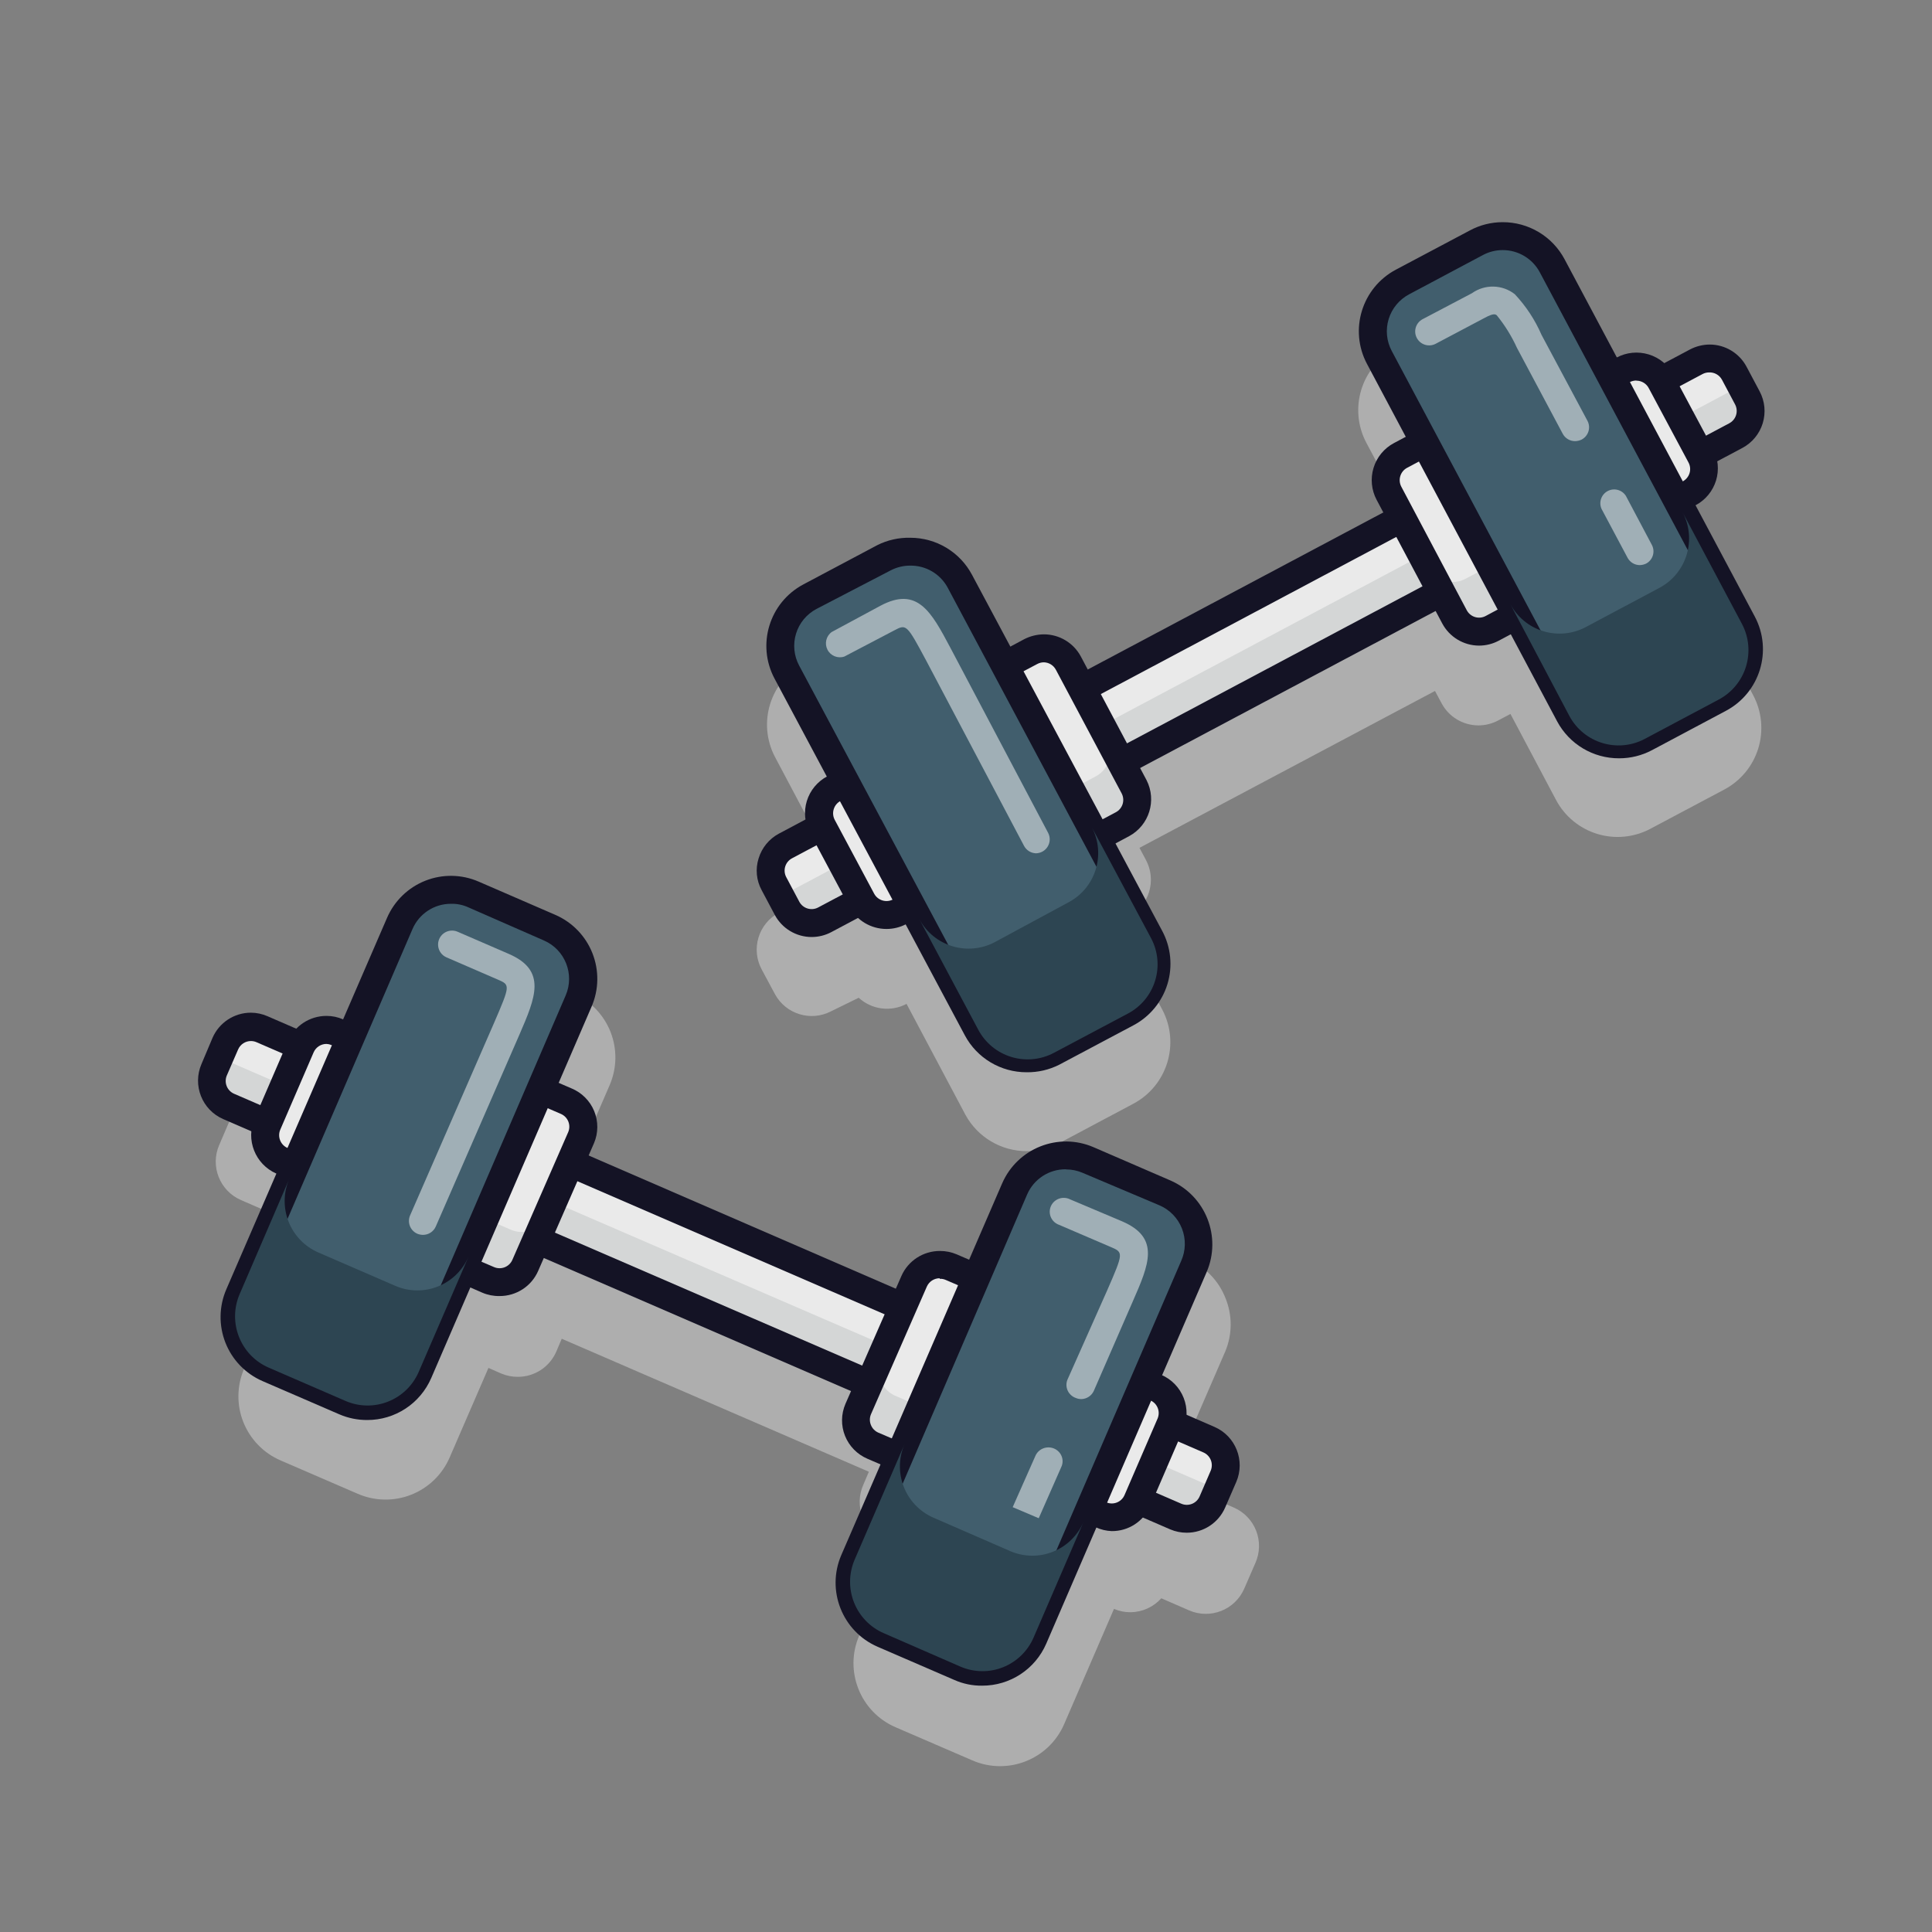 <svg width="1200px" height="1200px" viewBox="0 0 1200 1200" version="1.1" xmlns="http://www.w3.org/2000/svg">
    <rect x="0" y="0" width="1200" height="1200" fill="#808080" stroke="none"/>
    <g id="Page-2" stroke="none" stroke-width="1" fill="none" fill-rule="evenodd">
        <g id="Artboard" transform="translate(-1799, -6245)">
            <g id="Group-40" transform="translate(1799, 6245)">
                <rect id="Rectangle-Copy-37" x="0" y="0" width="1200" height="1200"></rect>
                <g id="资源-138" transform="translate(123, 134)" fill-rule="nonzero">
                    <path d="M643.397,802.39 L626.056,794.85 C626.985,783.755 620.744,773.301 610.535,768.849 L610.535,768.849 L638.108,705.234 C642.491,694.633 642.491,682.727 638.108,672.126 C633.885,661.439 625.589,652.866 615.044,648.292 L567.269,627.665 C561.813,625.243 555.897,624.031 549.928,624.111 C532.635,624.051 516.961,634.269 510.044,650.112 L489.408,697.867 L481.431,694.4 C478.202,692.993 474.721,692.256 471.199,692.233 C460.803,692.212 451.393,698.381 447.269,707.921 L443.8,715.894 L253.048,633.298 L256.516,625.325 C262.196,612.161 256.146,596.886 242.99,591.177 L235.013,587.71 L255.649,540.042 C260.227,529.481 260.414,517.534 256.168,506.836 C251.923,496.137 243.594,487.566 233.019,483.014 L185.331,462.386 C163.374,453.177 138.096,463.392 128.712,485.267 L101.226,548.969 C97.98,547.524 94.463,546.785 90.909,546.802 C83.646,546.915 76.761,550.057 71.92,555.469 L54.579,548.016 C51.326,546.6 47.809,545.891 44.261,545.936 C33.822,545.715 24.262,551.755 19.983,561.276 L13.134,577.223 C7.454,590.387 13.504,605.662 26.66,611.371 L44.001,618.911 C43.072,630.006 49.312,640.46 59.521,644.912 L28.654,716.068 C24.076,726.628 23.889,738.575 28.135,749.274 C32.38,759.972 40.709,768.543 51.284,773.096 L98.972,793.723 C109.545,798.391 121.544,798.646 132.306,794.432 C143.067,790.217 151.699,781.881 156.285,771.276 L180.389,715.634 L188.279,719.101 C191.541,720.49 195.052,721.198 198.597,721.181 C208.993,721.202 218.404,715.033 222.528,705.494 L225.909,697.52 L416.662,780.116 L413.28,788.09 C410.387,794.469 410.191,801.746 412.737,808.272 C415.284,814.797 420.356,820.02 426.806,822.757 L434.783,826.138 L410.679,881.866 C401.193,903.813 411.28,929.293 433.222,938.808 L480.997,959.435 C502.953,968.917 528.444,958.834 537.963,936.901 L568.917,865.312 C572.178,866.701 575.689,867.409 579.235,867.392 C586.527,867.304 593.448,864.16 598.31,858.725 L615.651,866.265 C628.82,871.943 644.102,865.895 649.813,852.745 L656.749,836.798 C659.57,830.468 659.746,823.275 657.239,816.815 C654.732,810.355 649.75,805.163 643.397,802.39 L643.397,802.39 Z" id="Path" fill="#AEAEAE"></path>
                    <path d="M929.436,228.988 L929.436,228.988 C939.312,223.705 884.302,135.182 880.577,137.174 L880.577,137.174 L848.092,76.023 C842.702,65.859 833.49,58.256 822.488,54.893 C811.485,51.529 799.597,52.68 789.444,58.093 L743.618,82.519 C722.498,93.74 714.471,119.951 725.686,141.072 L750.115,186.979 L742.405,191.05 C729.921,197.781 725.141,213.277 731.663,225.87 L735.734,233.579 L552.169,331.37 L548.097,323.747 C544.86,317.657 539.335,313.102 532.738,311.088 C526.141,309.073 519.013,309.763 512.926,313.007 L505.303,317.078 L480.873,271.171 C469.651,250.054 443.436,242.028 422.312,253.241 L376.399,277.84 C355.349,289.027 347.296,315.118 358.381,336.22 L390.866,397.458 C384.785,400.691 380.236,406.205 378.218,412.789 C377.139,416.5 376.873,420.4 377.439,424.223 L360.806,432.885 C354.652,436.15 350.067,441.75 348.079,448.427 C346.092,455.104 346.87,462.299 350.237,468.398 L358.381,483.556 C365.138,495.905 380.502,500.629 393.032,494.209 L410.358,485.721 C418.46,493.145 430.357,494.671 440.071,489.532 L476.628,558.393 C484.239,572.376 498.909,581.058 514.832,581 C521.868,580.989 528.796,579.265 535.016,575.976 L580.929,551.55 C602.049,540.329 610.076,514.117 598.861,492.997 L570.361,439.468 L577.984,435.397 C584.09,432.175 588.664,426.657 590.696,420.06 C592.727,413.462 592.05,406.327 588.812,400.23 L584.741,392.608 L768.307,295.164 L772.378,302.786 C776.895,311.267 785.725,316.564 795.335,316.558 C799.564,316.549 803.727,315.509 807.463,313.526 L815.173,309.455 L843.5,362.898 C848.905,373.047 858.123,380.63 869.124,383.977 C880.125,387.324 892.006,386.16 902.148,380.741 L947.974,356.402 C958.139,351.013 965.743,341.803 969.107,330.802 C972.471,319.8 971.32,307.913 965.906,297.762 L929.436,228.988 Z" id="Path" fill="#AEAEAE"></path>
                    <path d="M630.921,799.831 C626.981,808.491 616.809,812.362 608.115,808.509 L19.161,553.876 C10.507,549.933 6.64,539.752 10.489,531.051 L17.426,515.169 C21.366,506.509 31.538,502.638 40.232,506.491 L628.839,761.037 C637.493,764.98 641.36,775.161 637.511,783.862 L630.921,799.831 Z" id="Path" fill="#EAEAEA"></path>
                    <polygon id="Rectangle" fill="#D4D6D6" transform="translate(318.57, 669.066) rotate(-66.61) translate(-318.57, -669.066) " points="305.561 331.099 331.557 331.1 331.579 1007.033 305.583 1007.032"></polygon>
                    <path d="M614.053,818 C610.541,818.005 607.065,817.297 603.834,815.918 L15.641,561.092 C2.501,555.379 -3.542,540.092 2.131,526.918 L8.972,510.699 C13.091,501.152 22.49,494.979 32.874,495 C36.392,495.022 39.869,495.76 43.093,497.168 L631.286,752.255 C644.459,757.935 650.545,773.231 644.883,786.428 L637.954,802.388 C633.809,811.9 624.416,818.036 614.053,818 Z M32.874,512.607 C29.42,512.595 26.289,514.64 24.907,517.811 L17.979,533.77 C16.997,535.905 16.922,538.347 17.771,540.538 C18.62,542.728 20.32,544.481 22.482,545.393 L610.675,799.959 C612.787,800.887 615.182,800.932 617.328,800.086 C619.474,799.239 621.194,797.57 622.107,795.449 L628.948,779.576 C629.874,777.461 629.92,775.063 629.075,772.914 C628.229,770.764 626.563,769.042 624.445,768.127 L36.252,513.301 C35.184,512.845 34.035,512.609 32.874,512.607 L32.874,512.607 Z" id="Shape" fill="#141325"></path>
                    <path d="M151.903,576.149 L241.217,576.154 C250.053,576.154 257.216,583.317 257.217,592.153 L257.22,612.148 C257.22,620.985 250.057,628.149 241.221,628.149 C241.22,628.149 241.22,628.149 241.219,628.149 L151.905,628.143 C143.069,628.143 135.906,620.98 135.905,612.144 L135.902,592.149 C135.902,583.312 143.065,576.148 151.901,576.148 C151.902,576.148 151.902,576.148 151.903,576.148 Z" id="Rectangle" fill="#EAEAEA" transform="translate(196.561, 602.149) rotate(-66.61) translate(-196.561, -602.149) "></path>
                    <path d="M49.845,524.613 L104.498,524.616 C113.334,524.616 120.497,531.779 120.498,540.615 L120.501,560.611 C120.501,569.447 113.338,576.611 104.502,576.611 C104.501,576.611 104.501,576.611 104.5,576.611 L49.847,576.607 C41.011,576.607 33.848,569.444 33.848,560.608 L33.844,540.612 C33.844,531.776 41.007,524.612 49.844,524.612 C49.844,524.612 49.844,524.612 49.845,524.612 Z" id="Rectangle" fill="#EAEAEA" transform="translate(77.173, 550.611) rotate(-66.61) translate(-77.173, -550.611) "></path>
                    <path d="M543.067,737.783 L597.72,737.787 C606.556,737.787 613.719,744.95 613.72,753.786 L613.723,773.781 C613.724,782.618 606.56,789.782 597.724,789.782 C597.723,789.782 597.723,789.782 597.723,789.782 L543.069,789.777 C534.233,789.777 527.07,782.614 527.07,773.778 L527.066,753.783 C527.066,744.946 534.229,737.782 543.066,737.782 C543.066,737.782 543.067,737.782 543.067,737.782 Z" id="Rectangle" fill="#EAEAEA" transform="translate(570.395, 763.782) rotate(-66.6) translate(-570.395, -763.782) "></path>
                    <path d="M194.089,629.716 L178.059,622.785 C169.366,618.849 165.48,608.686 169.348,600 L155.496,631.796 C151.629,640.482 155.514,650.645 164.208,654.581 L180.237,661.512 C188.971,665.358 199.191,661.494 203.149,652.848 L217,621.053 C213.042,629.698 202.822,633.563 194.089,629.716 L194.089,629.716 Z" id="Path" fill="#D4D6D6"></path>
                    <path d="M406.333,686.229 L495.647,686.234 C504.483,686.234 511.646,693.397 511.647,702.233 L511.65,722.228 C511.65,731.065 504.487,738.229 495.651,738.229 C495.65,738.229 495.65,738.229 495.649,738.229 L406.335,738.223 C397.499,738.223 390.336,731.06 390.335,722.224 L390.332,702.229 C390.332,693.392 397.495,686.228 406.331,686.228 C406.332,686.228 406.332,686.228 406.333,686.228 Z" id="Rectangle" fill="#EAEAEA" transform="translate(450.991, 712.228) rotate(-66.6) translate(-450.991, -712.228) "></path>
                    <path d="M448.617,739.671 L432.776,732.817 C424.185,728.875 420.345,718.698 424.167,710 L410.479,741.839 C406.657,750.537 410.497,760.715 419.088,764.656 L434.928,771.51 C443.559,775.362 453.659,771.492 457.57,762.834 L471,730.648 C467.221,739.296 457.271,743.306 448.617,739.671 Z" id="Path" fill="#D4D6D6"></path>
                    <path d="M187.26,670.996 C183.599,671.061 179.965,670.354 176.596,668.922 L160.731,662.009 C147.543,656.351 141.451,641.112 147.12,627.964 L181.798,548.64 C185.921,539.129 195.331,532.979 205.726,533 C209.28,532.983 212.797,533.719 216.043,535.161 L231.908,541.987 C238.319,544.622 243.409,549.701 246.046,556.093 C248.683,562.486 248.65,569.664 245.953,576.032 L211.275,655.356 C207.139,664.896 197.687,671.052 187.26,670.996 Z M205.813,550.023 C202.355,550.011 199.22,552.048 197.837,555.207 L163.158,634.531 C162.161,636.7 162.108,639.183 163.011,641.392 C163.914,643.601 165.693,645.34 167.927,646.196 L183.879,653.023 C188.26,654.89 193.332,652.884 195.236,648.53 L229.914,569.206 C231.788,564.839 229.775,559.783 225.406,557.886 L209.454,550.973 C208.304,550.484 207.062,550.248 205.813,550.282 L205.813,550.023 Z" id="Shape" fill="#141325"></path>
                    <path d="M74.937,604 C71.403,604.018 67.906,603.276 64.683,601.825 L48.694,594.953 C35.51,589.222 29.446,573.89 35.138,560.678 L55.82,512.746 C59.953,503.171 69.384,496.979 79.803,497 C83.365,496.983 86.89,497.724 90.144,499.175 L106.046,506.047 C112.526,508.778 117.629,514.014 120.198,520.565 C122.766,527.117 122.583,534.43 119.689,540.844 L98.833,588.254 C94.713,597.8 85.325,603.986 74.937,604 L74.937,604 Z M79.803,514.399 C76.337,514.386 73.195,516.438 71.809,519.618 L51.127,567.55 C49.216,571.876 51.107,576.938 55.385,578.946 L71.287,585.905 C73.407,586.836 75.809,586.882 77.962,586.033 C80.116,585.183 81.842,583.51 82.758,581.382 L103.439,533.45 C105.307,529.03 103.246,523.93 98.833,522.054 L82.844,515.095 C81.881,514.681 80.85,514.445 79.803,514.399 Z" id="Shape" fill="#141325"></path>
                    <path d="M567.522,816.999 C564.061,816.872 560.662,816.05 557.524,814.582 L541.752,807.763 C535.34,805.037 530.298,799.835 527.767,793.336 C525.236,786.837 525.431,779.589 528.306,773.236 L548.905,726.451 C553.006,717.132 562.18,711.086 572.349,711 C575.844,710.995 579.303,711.7 582.519,713.072 L598.377,719.977 C604.701,722.707 609.677,727.85 612.201,734.267 C614.725,740.683 614.589,747.843 611.823,754.159 L591.31,801.721 C587.107,811.087 577.775,817.08 567.522,816.999 L567.522,816.999 Z M572.349,728.264 C568.879,728.217 565.721,730.258 564.333,733.443 L543.82,780.918 C542.898,783.023 542.853,785.41 543.694,787.549 C544.536,789.688 546.194,791.402 548.302,792.312 L564.161,799.131 C568.516,800.997 573.559,798.992 575.451,794.643 L595.964,747.167 C596.886,745.062 596.931,742.676 596.09,740.537 C595.249,738.398 593.59,736.683 591.482,735.773 L575.71,728.954 C574.654,728.478 573.506,728.243 572.349,728.264 L572.349,728.264 Z" id="Shape" fill="#141325"></path>
                    <path d="M442.078,780.999 C438.527,781.016 435.011,780.31 431.745,778.924 L415.854,772.093 C409.474,769.391 404.438,764.267 401.863,757.857 C399.288,751.446 399.386,744.278 402.135,737.939 L436.868,658.564 C441.024,649.081 450.443,642.964 460.834,643 C464.384,642.984 467.901,643.69 471.167,645.075 L487.057,651.906 C493.533,654.621 498.632,659.824 501.199,666.336 C503.766,672.848 503.582,680.117 500.69,686.492 L465.957,765.868 C461.683,775.153 452.335,781.077 442.078,780.999 L442.078,780.999 Z M460.66,659.948 C457.196,659.936 454.057,661.974 452.671,665.135 L417.938,744.511 C417.07,746.616 417.07,748.977 417.938,751.082 C418.78,753.211 420.435,754.921 422.54,755.838 L438.518,762.669 C442.906,764.537 447.986,762.529 449.893,758.172 L484.626,678.797 C486.302,674.569 484.405,669.771 480.284,667.816 L464.394,660.985 C463.223,660.459 461.942,660.222 460.66,660.293 L460.66,659.948 Z" id="Shape" fill="#141325"></path>
                    <path d="M137.311,718.088 C129.694,735.67 109.271,743.749 91.692,736.133 L43.906,715.485 C26.329,707.866 18.253,687.436 25.867,669.852 L125.689,438.912 C133.306,421.33 153.729,413.251 171.308,420.867 L219.094,441.775 C236.671,449.395 244.747,469.824 237.133,487.408 L137.311,718.088 Z" id="Path" fill="#415E6D"></path>
                    <path d="M384.609,683.129 L641.226,683.14 C658.898,683.141 673.224,697.467 673.225,715.139 L673.232,772.461 C673.233,790.134 658.906,804.462 641.233,804.462 C641.232,804.462 641.232,804.462 641.231,804.462 L384.614,804.449 C366.942,804.448 352.616,790.122 352.615,772.45 L352.608,715.128 C352.607,697.454 366.934,683.127 384.607,683.126 C384.608,683.126 384.608,683.126 384.609,683.126 Z" id="Rectangle" fill="#415E6D" transform="translate(512.92, 743.794) rotate(-66.6) translate(-512.92, -743.794) "></path>
                    <path d="M105.017,748 C99.069,748.02 93.18,746.81 87.72,744.447 L40.065,723.822 C29.532,719.254 21.244,710.677 17.026,699.981 C12.808,689.286 13.007,677.349 17.578,666.801 L117.385,436.116 C121.945,425.563 130.504,417.258 141.179,413.032 C151.853,408.806 163.766,409.005 174.294,413.585 L221.862,434.21 C232.411,438.762 240.719,447.332 244.953,458.029 C249.188,468.726 249.002,480.672 244.436,491.231 L144.888,721.829 C138.029,737.766 122.339,748.065 105.017,748 Z M156.91,427.364 C146.602,427.412 137.301,433.568 133.212,443.049 L33.751,673.733 C31.132,680.088 31.132,687.224 33.751,693.578 C36.287,699.996 41.265,705.14 47.589,707.877 L94.898,728.415 C98.092,729.81 101.533,730.547 105.017,730.581 C115.419,730.637 124.848,724.464 128.974,714.896 L228.349,484.298 C234.015,471.137 227.979,455.863 214.857,450.155 L167.807,429.53 C164.47,428.014 160.833,427.273 157.169,427.364 L156.91,427.364 Z" id="Shape" fill="#141325"></path>
                    <path d="M487.041,912.996 C481.084,913.077 475.18,911.864 469.735,909.442 L422.057,888.811 C400.16,879.294 390.092,853.81 399.559,831.859 L499.415,601.104 C508.914,579.167 534.353,569.082 556.265,578.566 L603.943,599.197 C625.84,608.713 635.908,634.198 626.441,656.149 L526.845,886.904 C519.968,902.784 504.319,913.041 487.041,912.996 L487.041,912.996 Z M538.959,592.262 C528.573,592.191 519.144,598.329 514.99,607.865 L415.654,838.707 C412.767,845.088 412.571,852.366 415.112,858.893 C417.653,865.42 422.715,870.643 429.152,873.381 L476.83,894.012 C489.973,899.691 505.224,893.642 510.923,880.489 L610.606,649.301 C613.493,642.92 613.688,635.642 611.147,629.115 C608.606,622.588 603.544,617.364 597.107,614.627 L549.343,594.429 C546.141,593.063 542.698,592.355 539.219,592.349 L538.959,592.262 Z" id="Shape" fill="#141325"></path>
                    <path d="M122.467,664.632 L74.77,643.956 C66.28,640.294 59.6,633.377 56.218,624.746 C52.837,616.115 53.033,606.485 56.765,598 L25.861,669.757 C18.262,687.366 26.322,707.823 43.867,715.453 L91.564,736.129 C109.109,743.755 129.494,735.666 137.096,718.059 L168,646.562 C160.397,664.169 140.013,672.259 122.467,664.632 L122.467,664.632 Z" id="Path" fill="#2D4552"></path>
                    <path d="M504.487,829.428 L456.811,808.675 C439.275,801.048 431.218,780.6 438.814,763 L407.837,834.725 C404.195,843.187 404.054,852.756 407.446,861.324 C410.838,869.891 417.485,876.753 425.921,880.399 L473.511,901.152 C481.944,904.808 491.479,904.949 500.016,901.545 C508.552,898.141 515.39,891.471 519.024,883.004 L550,811.28 C546.367,819.746 539.529,826.417 530.992,829.821 C522.455,833.225 512.92,833.083 504.487,829.428 Z" id="Path" fill="#2D4552"></path>
                    <path d="M522.176,809 L506,802.123 L519.979,770.573 C521.122,767.597 523.853,765.481 527.077,765.072 C530.302,764.663 533.494,766.027 535.376,768.619 C537.259,771.212 537.525,774.608 536.067,777.45 L522.176,809 Z" id="Path" fill="#FFFFFF" opacity="0.5"></path>
                    <path d="M548.707,735 C547.509,735.009 546.322,734.774 545.22,734.309 C542.983,733.533 541.162,731.889 540.175,729.756 C539.188,727.622 539.121,725.182 539.989,722.998 L564.574,667.741 C574.949,643.997 574.775,643.911 566.928,640.543 L534.932,626.815 C531.819,625.775 529.56,623.09 529.09,619.869 C528.62,616.648 530.019,613.439 532.708,611.568 C535.397,609.698 538.92,609.484 541.82,611.015 L573.903,624.57 C597.878,634.845 590.642,651.422 580.529,674.475 L556.379,729.906 C555.015,732.916 552.037,734.893 548.707,735 Z" id="Path" fill="#FFFFFF" opacity="0.5"></path>
                    <path d="M139.701,633 C138.513,632.987 137.337,632.752 136.235,632.307 C134.116,631.394 132.449,629.674 131.603,627.528 C130.757,625.381 130.803,622.987 131.73,620.874 L183.719,501.695 C194.031,477.79 193.944,477.79 186.145,474.412 L154.345,460.64 C151.497,459.418 149.518,456.77 149.153,453.693 C148.788,450.617 150.092,447.579 152.575,445.725 C155.058,443.871 158.342,443.481 161.19,444.703 L192.991,458.475 C216.819,468.782 209.627,485.498 199.663,508.537 L147.673,627.803 C146.291,630.97 143.158,633.012 139.701,633 Z" id="Path" fill="#FFFFFF" opacity="0.5"></path>
                    <path d="M962.991,112.298 C967.452,120.746 964.235,131.211 955.798,135.695 L389.554,436.991 C381.105,441.452 370.639,438.235 366.155,429.799 L358.009,414.461 C353.548,406.013 356.765,395.548 365.202,391.064 L931.446,90.028 C939.872,85.553 950.33,88.729 954.845,97.134 L962.991,112.298 Z" id="Path" fill="#EAEAEA"></path>
                    <polygon id="Rectangle" fill="#D4D6D6" transform="translate(666.661, 275.347) rotate(-28) translate(-666.661, -275.347) " points="328.696 262.337 1004.625 262.361 1004.626 288.357 328.697 288.333"></polygon>
                    <path d="M381.179,448 C371.571,448.006 362.744,442.712 358.228,434.236 L350.087,418.913 C346.789,412.868 346.101,405.74 348.181,399.176 C350.178,392.563 354.729,387.018 360.826,383.767 L926.73,83.03 C930.476,81.078 934.631,80.039 938.855,80 C948.463,79.994 957.291,85.288 961.807,93.764 L969.948,109.087 C973.191,115.17 973.881,122.293 971.867,128.885 C969.852,135.478 965.299,140.999 959.208,144.233 L393.305,444.97 C389.57,446.951 385.408,447.991 381.179,448 Z M938.509,97.314 C937.087,97.321 935.689,97.677 934.438,98.352 L368.968,399.089 C364.735,401.313 363.107,406.544 365.33,410.776 L373.471,426.098 C375.727,430.296 380.953,431.883 385.163,429.648 L951.067,128.911 C953.105,127.84 954.632,126.002 955.311,123.803 C955.987,121.616 955.769,119.251 954.705,117.224 L946.563,101.902 C944.992,98.944 941.856,97.157 938.509,97.314 Z" id="Shape" fill="#141325"></path>
                    <path d="M528.09,268.31 L548.085,268.312 C556.921,268.312 564.084,275.475 564.084,284.311 L564.09,373.626 C564.09,382.463 556.927,389.626 548.09,389.627 C548.09,389.627 548.089,389.627 548.089,389.627 L528.094,389.624 C519.258,389.623 512.095,382.46 512.095,373.624 L512.089,284.309 C512.089,275.473 519.252,268.309 528.089,268.309 C528.089,268.309 528.09,268.309 528.09,268.309 Z" id="Rectangle" fill="#EAEAEA" transform="translate(538.089, 328.968) rotate(-28.02) translate(-538.089, -328.968) "></path>
                    <path d="M413.305,346.783 L433.3,346.785 C442.136,346.785 449.299,353.948 449.299,362.784 L449.303,417.437 C449.304,426.274 442.141,433.438 433.304,433.438 C433.304,433.438 433.303,433.438 433.303,433.438 L413.308,433.435 C404.472,433.435 397.309,426.272 397.309,417.436 L397.305,362.782 C397.304,353.946 404.467,346.782 413.304,346.782 C413.304,346.782 413.305,346.782 413.305,346.782 Z" id="Rectangle" fill="#EAEAEA" transform="translate(423.304, 390.11) rotate(-28) translate(-423.304, -390.11) "></path>
                    <path d="M887.774,94.394 L907.768,94.396 C916.604,94.397 923.767,101.56 923.768,110.396 L923.772,165.049 C923.772,173.886 916.609,181.049 907.773,181.05 C907.772,181.05 907.772,181.05 907.771,181.05 L887.777,181.047 C878.941,181.046 871.778,173.883 871.777,165.047 L871.773,110.394 C871.773,101.557 878.936,94.393 887.773,94.393 C887.773,94.393 887.773,94.393 887.774,94.393 Z" id="Rectangle" fill="#EAEAEA" transform="translate(897.773, 137.721) rotate(-27.99) translate(-897.773, -137.721) "></path>
                    <path d="M557.661,348.18 L542.353,356.341 C533.92,360.81 523.475,357.587 519,349.135 L535.26,379.782 C539.735,388.234 550.181,391.457 558.613,386.987 L573.922,378.827 C582.192,374.341 585.38,364.048 581.1,355.646 L564.84,325 C569.119,333.401 565.931,343.695 557.661,348.18 L557.661,348.18 Z" id="Path" fill="#D4D6D6"></path>
                    <path d="M772.884,138.077 L792.878,138.079 C801.714,138.079 808.877,145.242 808.878,154.078 L808.883,243.393 C808.884,252.229 801.72,259.393 792.884,259.393 C792.883,259.393 792.883,259.393 792.883,259.393 L772.888,259.39 C764.052,259.39 756.889,252.227 756.889,243.391 L756.883,154.076 C756.883,145.24 764.046,138.076 772.883,138.076 C772.883,138.076 772.883,138.076 772.884,138.076 Z" id="Rectangle" fill="#EAEAEA" transform="translate(782.883, 198.734) rotate(-28.02) translate(-782.883, -198.734) "></path>
                    <path d="M802.578,217.4 L787.389,225.431 C783.35,227.6 778.614,228.072 774.226,226.744 C769.839,225.416 766.16,222.396 764,218.35 L780.225,248.831 C784.691,257.238 795.113,260.444 803.528,255.998 L818.804,247.881 C822.862,245.736 825.899,242.061 827.243,237.67 C828.587,233.279 828.128,228.533 825.967,224.481 L809.742,194 C811.903,198.052 812.362,202.798 811.018,207.189 C809.674,211.58 806.637,215.255 802.578,217.4 L802.578,217.4 Z" id="Path" fill="#D4D6D6"></path>
                    <path d="M550.876,397 C541.213,397.038 532.323,391.721 527.781,383.187 L487.06,306.477 C483.809,300.373 483.117,293.225 485.136,286.609 C487.155,279.993 491.721,274.452 497.826,271.207 L513.107,263.041 C516.893,261.08 521.087,260.039 525.35,260 C534.982,259.994 543.831,265.306 548.358,273.813 L589.166,350.609 C595.574,363.22 590.757,378.643 578.313,385.359 L563.032,393.525 C559.327,395.664 555.152,396.858 550.876,397 Z M525.35,277.375 C523.925,277.382 522.523,277.74 521.269,278.417 L505.814,286.583 C501.571,288.815 499.939,294.065 502.167,298.311 L542.975,375.021 C545.206,379.266 550.453,380.899 554.697,378.669 L570.065,370.503 C572.11,369.416 573.637,367.557 574.306,365.338 C574.974,363.119 574.729,360.725 573.625,358.688 L532.817,281.979 C531.342,279.207 528.487,277.446 525.35,277.375 L525.35,277.375 Z" id="Shape" fill="#141325"></path>
                    <path d="M427.607,443 C417.964,443.006 409.105,437.71 404.574,429.23 L380.063,383.332 C376.808,377.246 376.116,370.121 378.137,363.526 C380.159,356.931 384.729,351.407 390.841,348.172 L406.225,340.031 C409.973,338.049 414.15,337.009 418.393,337 C428.067,336.962 436.967,342.262 441.513,350.77 L465.937,396.668 C469.192,402.754 469.884,409.879 467.863,416.474 C465.841,423.069 461.271,428.593 455.159,431.828 L439.862,439.969 C436.088,441.964 431.879,443.005 427.607,443 Z M418.393,354.32 C416.993,354.316 415.615,354.674 414.395,355.36 L399.011,363.5 C396.999,364.589 395.5,366.425 394.839,368.61 C394.16,370.797 394.379,373.164 395.447,375.191 L419.958,421.09 C422.222,425.289 427.466,426.876 431.692,424.641 L446.989,416.5 C449.034,415.429 450.566,413.59 451.248,411.391 C451.927,409.203 451.708,406.836 450.64,404.809 L426.129,358.91 C424.609,356.065 421.628,354.297 418.393,354.32 L418.393,354.32 Z" id="Shape" fill="#141325"></path>
                    <path d="M902.622,191 C892.952,191.038 884.056,185.734 879.511,177.222 L855.097,131.295 C851.788,125.243 851.098,118.108 853.185,111.537 C855.189,104.918 859.753,99.367 865.87,96.113 L881.162,88.054 C887.267,84.809 894.416,84.118 901.033,86.134 C907.649,88.149 913.191,92.706 916.437,98.799 L940.938,144.639 C944.192,150.729 944.884,157.859 942.863,164.458 C940.842,171.057 936.274,176.584 930.165,179.821 L914.786,187.967 C911.039,189.95 906.864,190.991 902.622,191 L902.622,191 Z M893.326,102.352 C891.939,102.368 890.573,102.694 889.329,103.305 L874.037,111.451 C869.792,113.677 868.158,118.913 870.388,123.149 L894.89,169.076 C897.153,173.278 902.395,174.866 906.619,172.629 L922.171,165.003 C924.218,163.919 925.746,162.064 926.415,159.851 C927.084,157.638 926.839,155.25 925.734,153.218 L901.232,107.378 C899.782,104.34 896.699,102.414 893.326,102.438 L893.326,102.352 Z" id="Shape" fill="#141325"></path>
                    <path d="M795.737,267 C786.125,267.006 777.294,261.694 772.776,253.187 L732.053,176.478 C728.809,170.373 728.118,163.225 730.134,156.609 C732.149,149.994 736.705,144.453 742.797,141.207 L758.133,133.041 C761.87,131.053 766.033,130.009 770.263,130 C779.906,129.962 788.778,135.279 793.311,143.813 L833.947,220.523 C837.191,226.627 837.882,233.775 835.866,240.391 C833.851,247.007 829.295,252.548 823.203,255.793 L807.867,263.959 C804.13,265.947 799.967,266.991 795.737,267 L795.737,267 Z M770.263,147.375 C768.867,147.37 767.494,147.73 766.278,148.417 L750.942,156.584 C746.74,158.846 745.152,164.088 747.389,168.311 L788.025,245.021 C789.109,247.068 790.964,248.595 793.177,249.264 C795.39,249.933 797.777,249.688 799.809,248.583 L815.058,240.417 C817.097,239.342 818.624,237.497 819.304,235.291 C819.954,233.085 819.704,230.711 818.611,228.689 L777.975,151.979 C776.459,149.125 773.488,147.351 770.263,147.375 L770.263,147.375 Z" id="Shape" fill="#141325"></path>
                    <path d="M590.957,447.548 C595.266,455.681 596.172,465.197 593.477,474 C590.782,482.803 584.706,490.172 576.588,494.483 L530.71,518.948 C522.595,523.266 513.101,524.174 504.317,521.473 C495.534,518.772 488.182,512.683 483.88,504.547 L366.068,282.452 C357.084,265.538 363.478,244.527 380.351,235.517 L426.229,211.052 C434.344,206.734 443.839,205.826 452.622,208.527 C461.405,211.228 468.757,217.317 473.06,225.453 L590.957,447.548 Z" id="Path" fill="#415E6D"></path>
                    <path d="M817.513,9.785 L874.835,9.79 C892.507,9.791 906.833,24.117 906.833,41.789 L906.849,298.408 C906.85,316.081 892.523,330.408 874.85,330.409 C874.849,330.409 874.848,330.409 874.848,330.409 L817.526,330.401 C799.854,330.4 785.528,316.074 785.527,298.402 L785.511,41.784 C785.511,24.11 799.837,9.783 817.51,9.782 C817.511,9.782 817.512,9.782 817.513,9.782 Z" id="Rectangle" fill="#415E6D" transform="translate(846.18, 170.096) rotate(-27.99) translate(-846.18, -170.096) "></path>
                    <path d="M514.686,531.996 C498.612,532.049 483.828,523.222 476.274,509.062 L358.09,287.508 C346.851,266.428 354.845,240.246 375.952,229.004 L421.907,204.599 C428.25,201.421 435.276,199.846 442.371,200.012 C458.413,199.99 473.156,208.813 480.696,222.946 L598.793,444.067 C604.294,454.234 605.492,466.175 602.121,477.23 C598.749,488.284 591.088,497.533 580.844,502.917 L534.889,527.322 C528.632,530.489 521.7,532.092 514.686,531.996 L514.686,531.996 Z M442.371,217.321 C438.145,217.303 433.978,218.313 430.231,220.263 L384.102,244.236 C378.005,247.469 373.446,252.989 371.43,259.58 C369.413,266.171 370.104,273.291 373.351,279.373 L491.621,500.926 C496.157,509.428 505.035,514.726 514.686,514.687 C518.9,514.666 523.043,513.595 526.738,511.571 L572.694,487.166 C585.322,480.466 590.163,464.849 583.532,452.202 L465.435,230.649 C460.784,222.314 451.928,217.196 442.371,217.321 L442.371,217.321 Z" id="Shape" fill="#141325"></path>
                    <path d="M882.705,336.999 C866.579,337.085 851.735,328.24 844.156,314.031 L726.077,92.06 C714.838,70.926 722.883,44.697 744.05,33.469 L789.979,9.114 C796.222,5.756 803.203,3.998 810.295,4 C826.39,3.947 841.193,12.787 848.757,26.969 L966.923,248.939 C978.162,270.074 970.117,296.302 948.95,307.53 L903.021,331.972 C896.761,335.277 889.786,337.003 882.705,336.999 Z M810.295,21.335 C806.056,21.344 801.884,22.385 798.14,24.368 L752.211,48.81 C746.106,52.049 741.541,57.577 739.521,64.177 C737.502,70.778 738.194,77.909 741.445,84 L859.61,305.884 C862.854,311.978 868.392,316.536 875.004,318.551 C881.615,320.567 888.759,319.877 894.86,316.631 L940.789,292.276 C946.909,289.053 951.493,283.531 953.529,276.929 C955.565,270.327 954.886,263.188 951.642,257.087 L833.39,35.116 C828.848,26.601 819.958,21.296 810.295,21.335 Z" id="Shape" fill="#141325"></path>
                    <path d="M540.928,426.306 L494.941,451.147 C478.025,460.131 457.011,453.738 448,436.866 L484.616,505.59 C488.928,513.707 496.298,519.782 505.102,522.477 C513.906,525.172 523.423,524.266 531.557,519.958 L577.544,495.55 C585.682,491.248 591.772,483.897 594.473,475.114 C597.175,466.331 596.266,456.838 591.948,448.724 L555.245,380 C563.902,396.75 557.539,417.33 540.928,426.306 L540.928,426.306 Z" id="Path" fill="#2D4552"></path>
                    <path d="M907.928,231.001 L861.941,255.501 C853.807,259.825 844.29,260.734 835.486,258.029 C826.682,255.324 819.312,249.227 815,241.079 L851.703,310.582 C860.714,327.517 881.728,333.934 898.644,324.917 L944.544,300.504 C952.682,296.186 958.772,288.807 961.473,279.992 C964.175,271.176 963.266,261.647 958.948,253.503 L921.985,184 C931.031,200.869 924.745,221.887 907.928,231.001 Z" id="Path" fill="#2D4552"></path>
                    <path d="M895.481,217 C892.313,216.992 889.406,215.241 887.916,212.446 L871.755,182.113 C869.905,177.992 871.562,173.142 875.548,171.014 C879.534,168.886 884.488,170.207 886.885,174.036 L902.96,204.369 C904.053,206.383 904.296,208.751 903.634,210.946 C902.972,213.14 901.461,214.98 899.435,216.055 C898.2,216.648 896.852,216.97 895.481,217 L895.481,217 Z" id="Path" fill="#FFFFFF" opacity="0.5"></path>
                    <path d="M855.35,140 C852.126,140.023 849.156,138.262 847.641,135.427 L819.233,82.109 C815.931,74.845 811.711,68.032 806.675,61.834 C805.896,61.23 804.856,60.367 799.4,63.301 L768.74,79.52 C764.53,81.748 759.304,80.167 757.048,75.983 C755.946,73.96 755.702,71.583 756.369,69.379 C757.035,67.176 758.558,65.329 760.599,64.25 L791.259,48.116 C799.272,42.412 810.103,42.658 817.848,48.72 C824.814,56.127 830.44,64.68 834.477,73.999 L862.971,127.317 C864.066,129.351 864.298,131.736 863.614,133.941 C862.931,136.146 861.389,137.986 859.334,139.051 C858.089,139.649 856.731,139.972 855.35,140 L855.35,140 Z" id="Path" fill="#FFFFFF" opacity="0.5"></path>
                    <path d="M520.695,396 C517.497,395.991 514.563,394.224 513.06,391.401 L452.332,276.418 C440.099,253.509 439.926,253.595 432.378,257.587 L401.406,273.815 C397.342,275.163 392.902,273.343 390.952,269.529 C389.002,265.715 390.126,261.049 393.598,258.542 L423.876,242.227 C446.866,229.992 455.455,246.046 467.253,268.261 L527.982,383.243 C529.412,385.929 529.331,389.168 527.768,391.779 C526.206,394.39 523.39,395.992 520.348,396 L520.695,396 Z" id="Path" fill="#FFFFFF" opacity="0.5"></path>
                </g>
            </g>
        </g>
    </g>
</svg>